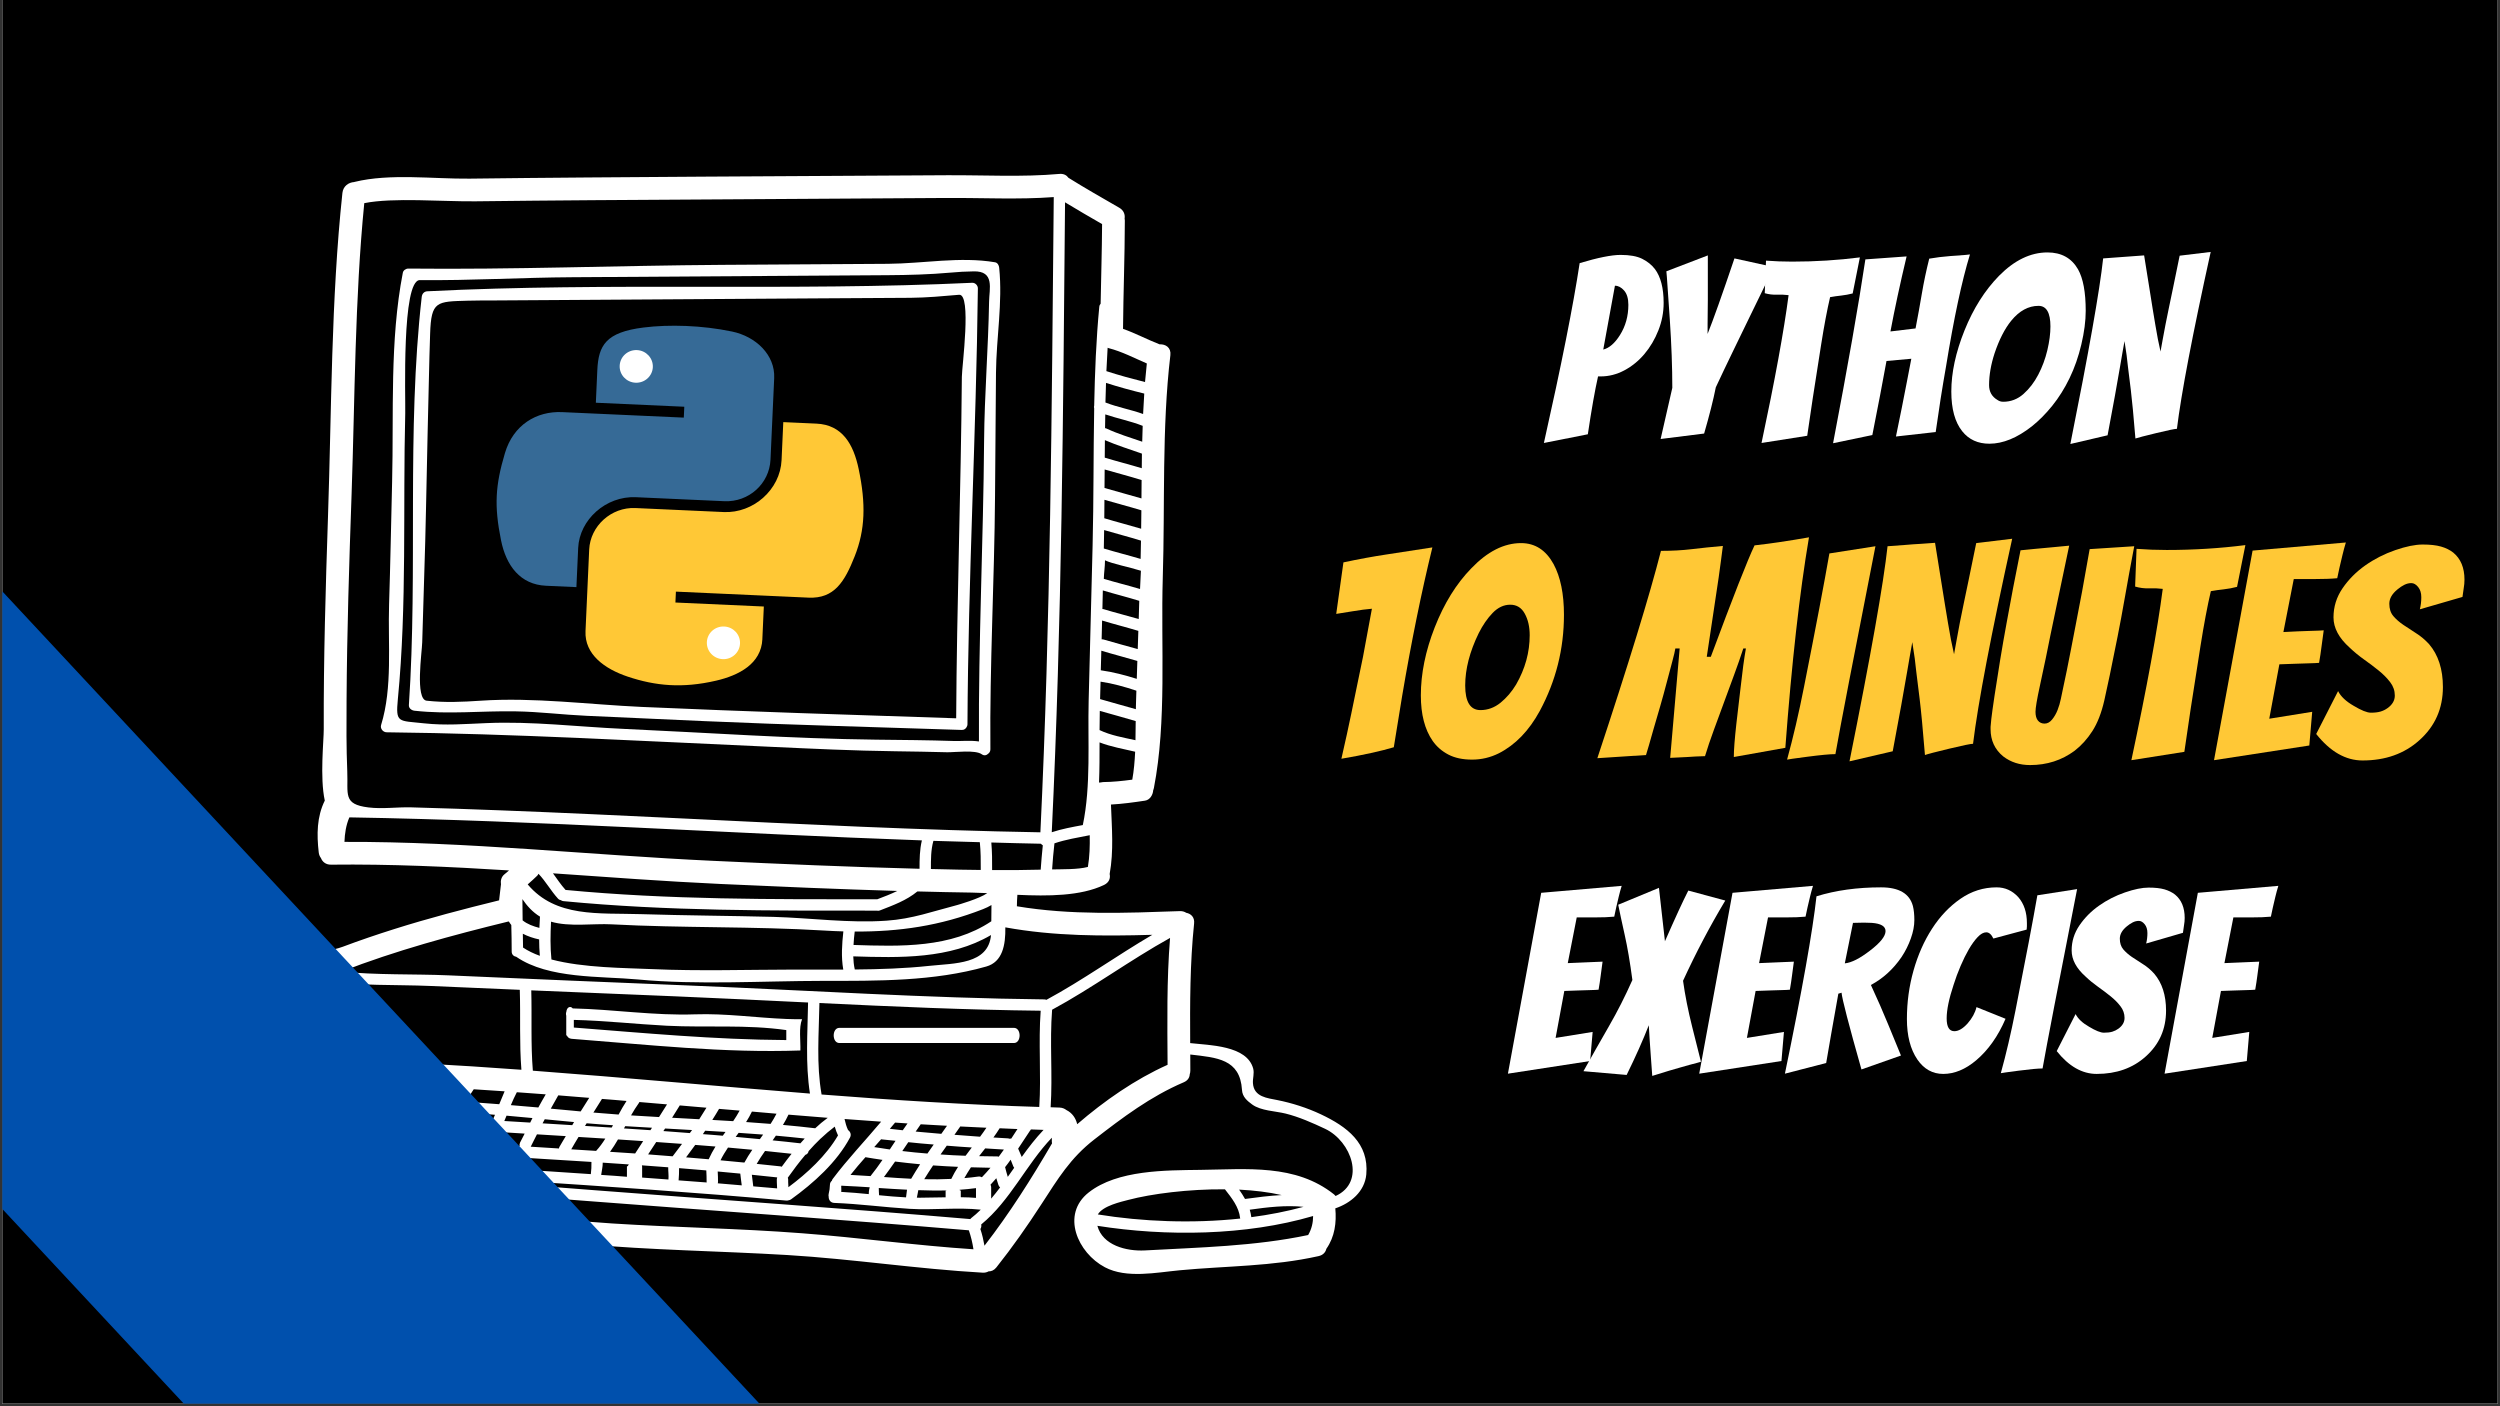 <svg xmlns="http://www.w3.org/2000/svg" xmlns:xlink="http://www.w3.org/1999/xlink" width="1280" zoomAndPan="magnify" viewBox="0 0 960 540" height="720" preserveAspectRatio="xMidYMid meet" version="1.0"><rect x="0" y="0" width="960" height="540" fill="#333333" stroke="none"/><defs><g/><clipPath id="eafc4e8d7b"><path d="M 0.887 0 L 959.113 0 L 959.113 539 L 0.887 539 Z M 0.887 0 " clip-rule="nonzero"/></clipPath><clipPath id="e120f0d36f"><path d="M 71.609 66.504 L 525 66.504 L 525 490 L 71.609 490 Z M 71.609 66.504 " clip-rule="nonzero"/></clipPath><clipPath id="8c3d6c247f"><path d="M 190 125 L 298 125 L 298 226 L 190 226 Z M 190 125 " clip-rule="nonzero"/></clipPath><clipPath id="7a790cbef3"><path d="M 192.922 119.852 L 335.762 126.316 L 329.297 269.156 L 186.457 262.691 Z M 192.922 119.852 " clip-rule="nonzero"/></clipPath><clipPath id="26ff4f9b8b"><path d="M 192.922 119.852 L 335.762 126.316 L 329.297 269.156 L 186.457 262.691 Z M 192.922 119.852 " clip-rule="nonzero"/></clipPath><clipPath id="faf78f6163"><path d="M 229.371 142.117 C 229.801 132.621 232.641 127.574 247.129 125.766 C 256.965 124.535 269.492 124.895 281.082 127.305 C 290.234 129.207 297.691 136.273 297.289 145.191 L 295.871 176.516 C 295.453 185.703 287.578 192.887 278.133 192.461 L 244.18 190.926 C 232.656 190.402 222.512 199.57 222.02 210.426 L 221.34 225.457 L 209.664 224.93 C 199.789 224.48 194.355 217.262 192.383 207.41 C 189.715 194.176 190.207 186.387 193.895 173.996 C 197.094 163.184 205.996 157.805 215.871 158.254 L 262.578 160.367 L 262.77 156.184 L 228.805 154.648 Z M 229.371 142.117 " clip-rule="nonzero"/></clipPath><clipPath id="d4633bbed2"><path d="M 224 162 L 332 162 L 332 264 L 224 264 Z M 224 162 " clip-rule="nonzero"/></clipPath><clipPath id="c84b3609fe"><path d="M 192.922 119.852 L 335.762 126.316 L 329.297 269.156 L 186.457 262.691 Z M 192.922 119.852 " clip-rule="nonzero"/></clipPath><clipPath id="553486ec1f"><path d="M 192.922 119.852 L 335.762 126.316 L 329.297 269.156 L 186.457 262.691 Z M 192.922 119.852 " clip-rule="nonzero"/></clipPath><clipPath id="48c56eb813"><path d="M 292.75 245.434 C 292.32 254.93 283.676 259.355 275.012 261.367 C 261.98 264.402 251.676 263.379 241.059 259.832 C 232.195 256.867 224.43 251.277 224.836 242.359 L 226.25 211.035 C 226.66 202.02 234.695 194.672 243.988 195.09 L 277.941 196.629 C 289.25 197.141 299.609 188.035 300.121 176.707 L 300.781 162.094 L 313.512 162.672 C 323.402 163.117 327.73 170.512 329.738 180.141 C 332.539 193.516 332.242 203.41 328.227 213.559 C 324.34 223.414 320.363 229.938 310.488 229.492 L 259.547 227.184 L 259.359 231.367 L 293.309 232.902 L 292.742 245.434 Z M 292.75 245.434 " clip-rule="nonzero"/></clipPath><clipPath id="29b956423e"><path d="M 237 134 L 285 134 L 285 254 L 237 254 Z M 237 134 " clip-rule="nonzero"/></clipPath><clipPath id="6446232bb2"><path d="M 192.922 119.852 L 335.762 126.316 L 329.297 269.156 L 186.457 262.691 Z M 192.922 119.852 " clip-rule="nonzero"/></clipPath><clipPath id="08852ec61e"><path d="M 192.922 119.852 L 335.762 126.316 L 329.297 269.156 L 186.457 262.691 Z M 192.922 119.852 " clip-rule="nonzero"/></clipPath><clipPath id="faeba4766a"><path d="M 0.887 157 L 375 157 L 375 539 L 0.887 539 Z M 0.887 157 " clip-rule="nonzero"/></clipPath><clipPath id="c88f9b152e"><path d="M -182.41 267.594 L -64.129 157.34 L 375.168 628.625 L 256.887 738.879 Z M -182.41 267.594 " clip-rule="nonzero"/></clipPath><clipPath id="4709785ba1"><path d="M -182.41 267.594 L -64.129 157.34 L 374.629 628.047 L 256.344 738.301 Z M -182.41 267.594 " clip-rule="nonzero"/></clipPath></defs><g clip-path="url(#eafc4e8d7b)"><path fill="#ffffff" d="M 0.887 0 L 959.113 0 L 959.113 546.488 L 0.887 546.488 Z M 0.887 0 " fill-opacity="1" fill-rule="nonzero"/><path fill="#ffffff" d="M 0.887 0 L 959.113 0 L 959.113 539 L 0.887 539 Z M 0.887 0 " fill-opacity="1" fill-rule="nonzero"/><path fill="#000000" d="M 0.887 0 L 959.113 0 L 959.113 539 L 0.887 539 Z M 0.887 0 " fill-opacity="1" fill-rule="nonzero"/></g><g clip-path="url(#e120f0d36f)"><path fill="#ffffff" d="M 106.895 437.312 C 106.895 437.281 106.922 437.254 106.922 437.223 C 104.004 436.914 101.066 436.59 98.148 436.234 C 97.66 436.176 97.277 435.941 96.953 435.676 C 96.719 435.824 96.496 436 96.289 436.176 C 96.348 436.293 96.41 436.414 96.438 436.559 C 96.746 438.211 97.043 439.852 97.367 441.473 C 100.508 441.766 103.664 442.004 106.805 442.297 C 107.012 440.633 106.922 438.98 106.895 437.312 Z M 114.559 428.359 C 112.113 428.078 109.637 427.812 107.188 427.516 C 105.258 429.125 103.34 430.676 101.363 432.207 C 104.207 432.562 107.039 432.887 109.887 433.195 C 111.348 431.484 112.895 429.879 114.559 428.359 Z M 118.984 424.48 C 119.734 423.844 120.504 423.211 121.254 422.59 C 118.836 422.324 116.418 422.105 114 421.809 C 113.277 422.414 112.539 423.062 111.816 423.668 C 114.207 423.934 116.594 424.227 118.984 424.48 Z M 121.961 438.801 C 118.512 438.449 115.078 438.094 111.609 437.754 C 111.523 437.871 111.406 437.977 111.258 438.066 C 111.285 439.613 111.285 441.133 111.141 442.652 C 114.707 442.961 118.293 443.285 121.844 443.551 C 121.844 442.504 121.875 440.41 121.961 438.801 Z M 129.367 415.715 C 126.711 415.629 124.059 415.539 121.434 415.48 C 120.473 416.293 119.516 417.117 118.543 417.93 C 120.988 418.195 123.438 418.488 125.914 418.742 C 127.078 417.75 128.215 416.762 129.367 415.715 Z M 130.664 430.023 C 127.168 429.699 123.672 429.363 120.18 428.977 C 118.426 430.496 116.742 432.062 115.164 433.727 C 118.602 434.082 122.023 434.422 125.457 434.746 C 127.258 433.254 129.012 431.691 130.664 430.023 Z M 134.48 426.043 C 135.102 425.363 135.676 424.699 136.266 424.02 C 133.23 423.785 130.234 423.492 127.227 423.211 C 126.477 423.844 125.68 424.465 124.926 425.098 C 128.098 425.422 131.312 425.746 134.48 426.043 Z M 139.613 420.023 C 140.633 418.742 141.648 417.457 142.664 416.188 C 140.262 416.07 137.844 415.98 135.41 415.895 C 134.277 417.09 133.082 418.223 131.855 419.301 C 134.422 419.566 137.02 419.801 139.613 420.023 Z M 126.211 443.906 C 131.887 444.336 137.578 444.777 143.254 445.176 C 143.195 445.012 143.137 444.836 143.137 444.598 C 143.137 443.672 143.227 442.742 143.344 441.797 C 142.992 441.473 142.785 441.074 142.754 440.602 C 137.43 440.176 132.094 439.73 126.801 439.246 C 126.621 439.348 126.477 439.496 126.297 439.613 C 126.238 441.281 126.211 443.141 126.211 443.906 Z M 145.086 436.414 C 146.191 434.805 147.312 433.195 148.445 431.633 C 144.363 431.277 140.262 430.926 136.18 430.555 C 134.629 432.18 133.051 433.758 131.43 435.277 C 135.973 435.676 140.512 436.059 145.086 436.414 Z M 151.5 427.488 C 152.059 426.793 152.574 426.059 153.137 425.363 C 149.258 425.098 145.41 424.773 141.531 424.48 C 140.957 425.156 140.395 425.82 139.82 426.5 C 143.727 426.84 147.59 427.164 151.5 427.488 Z M 156.336 421.367 C 157.59 419.891 158.844 418.43 160.156 417 C 156.098 416.762 152.031 416.586 147.973 416.41 C 146.926 417.75 145.879 419.125 144.805 420.465 C 148.637 420.789 152.488 421.086 156.336 421.367 Z M 168.086 433.121 C 163.238 432.77 158.414 432.414 153.562 432.031 C 152.398 433.609 151.234 435.219 150.098 436.812 C 154.727 437.164 159.344 437.488 163.973 437.812 C 163.973 437.812 163.973 437.812 164.004 437.785 C 165.535 436.383 166.879 434.773 168.086 433.121 Z M 170.758 428.949 C 171.168 428.195 171.613 427.457 172.012 426.707 C 167.469 426.41 162.957 426.059 158.43 425.746 C 157.855 426.469 157.266 427.164 156.688 427.902 C 161.379 428.27 166.066 428.594 170.758 428.949 Z M 176.875 417.957 C 173.145 417.723 169.414 417.488 165.668 417.293 C 165.668 417.309 165.668 417.34 165.625 417.367 C 164.297 418.801 163.016 420.289 161.73 421.777 C 165.859 422.105 170.004 422.414 174.133 422.707 C 175.02 421.102 175.918 419.508 176.875 417.957 Z M 186.875 434.391 C 182.273 434.082 177.656 433.785 173.059 433.461 C 172.039 435.129 170.934 436.691 169.652 438.184 C 174.281 438.508 178.895 438.801 183.496 439.082 C 183.586 438.773 183.719 438.449 184.012 438.152 C 185.121 436.988 186.035 435.703 186.875 434.391 Z M 189.176 430.172 C 189.5 429.465 189.793 428.77 190.074 428.078 C 185.621 427.695 181.168 427.371 176.699 427.059 C 176.332 427.781 175.918 428.535 175.535 429.273 C 180.09 429.555 184.633 429.879 189.176 430.172 Z M 193.773 419.066 C 189.836 418.801 185.887 418.547 181.918 418.281 C 180.844 419.832 179.824 421.426 178.895 423.062 C 183.172 423.387 187.449 423.695 191.711 424.02 C 192.375 422.355 193.051 420.703 193.773 419.066 Z M 200.219 410.789 C 199.406 400.582 199.926 390.328 199.598 380.09 C 188.215 379.605 176.816 379.133 165.434 378.617 C 151.969 378.027 137.551 378.719 124.203 376.477 C 124.203 387.762 124.203 397.352 124.203 406.82 C 149.551 407.469 174.898 408.945 200.219 410.789 Z M 199.688 438.773 C 200.277 437.605 200.883 436.473 201.473 435.305 C 198.184 435.102 194.91 434.895 191.652 434.688 C 190.781 436.355 189.793 437.934 188.629 439.406 C 192.258 439.645 195.914 439.879 199.539 440.113 C 199.469 439.672 199.496 439.246 199.688 438.773 Z M 204.465 429.332 C 201.148 429.008 197.828 428.711 194.512 428.418 C 194.246 429.098 193.953 429.789 193.656 430.469 C 196.977 430.676 200.277 430.867 203.594 431.074 C 203.891 430.496 204.184 429.879 204.465 429.332 Z M 207.297 367.035 C 207.121 364.941 207.031 362.832 207.031 360.738 C 204.879 360.281 202.727 359.57 200.766 358.555 C 200.793 360.34 200.824 362.109 200.852 363.863 C 202.727 365.117 204.906 366.168 207.297 367.035 Z M 207.121 356.312 C 207.18 354.852 207.266 353.422 207.355 351.988 C 204.465 350.219 202.402 347.891 200.602 345.262 C 200.633 347.977 200.66 350.691 200.691 353.422 C 202.461 354.883 204.848 355.723 207.121 356.312 Z M 209.566 420.23 C 205.867 419.934 202.164 419.684 198.465 419.418 C 197.625 421.027 196.871 422.68 196.164 424.375 C 199.688 424.672 203.211 424.949 206.723 425.273 C 207.652 423.578 208.578 421.898 209.566 420.23 Z M 217.266 436.266 C 213.562 436.059 209.891 435.824 206.191 435.586 C 205.41 437.195 204.555 438.742 203.801 440.336 C 207.414 440.574 211.027 440.809 214.641 441.016 C 214.668 440.809 214.699 440.633 214.816 440.41 C 215.598 439.008 216.453 437.668 217.266 436.266 Z M 219.742 432.062 C 219.977 431.664 220.199 431.25 220.434 430.867 C 218.281 430.676 216.129 430.496 213.961 430.262 C 212.371 430.086 210.762 429.938 209.184 429.789 C 208.902 430.32 208.609 430.836 208.344 431.367 C 212.133 431.605 215.953 431.824 219.742 432.062 Z M 222.973 426.793 C 224.047 425.039 225.152 423.297 226.262 421.574 C 222.309 421.246 218.34 420.938 214.375 420.613 C 213.387 422.297 212.457 424.02 211.5 425.719 C 214.199 425.969 216.91 426.203 219.594 426.469 C 220.73 426.59 221.836 426.676 222.973 426.793 Z M 226.879 450.867 C 227.086 449.32 227.145 447.758 227.113 446.18 C 200.602 444.48 174.031 443.02 147.531 440.984 C 147.621 441.34 147.648 441.707 147.621 442.094 C 147.473 442.934 147.516 443.789 147.516 444.598 C 147.516 444.953 147.445 445.234 147.34 445.5 C 173.852 447.402 200.367 449.055 226.879 450.867 Z M 232.438 437.223 C 229.031 436.988 225.598 436.797 222.16 436.59 C 221.219 438.152 220.258 439.73 219.359 441.34 C 222.543 441.516 225.742 441.707 228.914 441.945 C 230.258 440.453 231.422 438.891 232.438 437.223 Z M 234.887 432.988 C 235.062 432.711 235.211 432.414 235.387 432.09 C 232.012 431.855 228.621 431.633 225.273 431.34 C 225.035 431.664 224.828 432 224.637 432.355 C 228.043 432.562 231.48 432.797 234.887 432.988 Z M 237.539 427.988 C 238.5 426.176 239.516 424.434 240.594 422.766 C 237.453 422.5 234.312 422.207 231.156 421.984 C 230.051 423.695 228.973 425.48 227.867 427.223 C 231.066 427.488 234.312 427.754 237.539 427.988 Z M 241.449 447.137 C 238.129 446.902 234.77 446.695 231.449 446.457 C 231.48 448.035 231.039 449.613 230.848 451.164 C 234.281 451.387 237.836 451.621 240.742 451.887 C 240.742 450.543 240.742 449.23 240.742 447.891 C 240.742 447.832 241.125 447.801 241.125 447.758 C 241.094 447.566 241.418 447.371 241.449 447.137 Z M 243.895 442.934 C 244.914 441.367 245.961 439.762 246.977 438.184 C 243.777 437.945 240.547 437.754 237.305 437.547 C 236.375 439.188 235.359 440.75 234.254 442.297 C 237.48 442.504 240.68 442.742 243.895 442.934 Z M 249.75 433.992 C 249.957 433.699 250.164 433.375 250.371 433.051 C 246.918 432.859 243.512 432.652 240.078 432.445 C 239.93 432.738 239.754 433.035 239.605 433.316 C 242.98 433.52 246.375 433.758 249.75 433.992 Z M 253.066 428.949 C 254.113 427.34 255.148 425.719 256.137 424.082 C 252.609 423.785 249.059 423.461 245.52 423.18 C 245.473 423.27 245.445 423.387 245.371 423.492 C 244.25 425.039 243.277 426.648 242.316 428.312 C 245.902 428.535 249.484 428.742 253.066 428.949 Z M 256.68 452.934 C 256.828 451.355 256.562 449.82 256.594 448.242 C 253.188 447.977 249.957 447.711 246.551 447.492 C 246.434 447.668 246.578 447.801 246.578 447.977 C 246.578 449.379 246.578 450.781 246.578 452.184 C 249.484 452.402 253.215 452.668 256.68 452.934 Z M 258.289 444.023 C 259.512 442.445 260.707 440.84 261.902 439.246 C 258.613 439.008 255.281 438.773 251.992 438.535 C 250.945 440.113 249.898 441.707 248.879 443.285 C 251.992 443.523 255.148 443.758 258.289 444.023 Z M 264.895 435.102 C 265.16 434.715 265.453 434.305 265.75 433.934 C 262.285 433.727 258.832 433.52 255.398 433.344 C 255.176 433.668 254.969 434.023 254.734 434.332 C 258.141 434.598 261.516 434.836 264.895 435.102 Z M 268.508 429.789 C 269.449 428.328 270.379 426.84 271.277 425.363 C 267.871 425.07 264.438 424.773 261.031 424.48 C 260.059 426.086 259.07 427.664 258.082 429.215 C 261.547 429.422 265.012 429.582 268.508 429.789 Z M 271.367 454.07 C 271.367 454.012 271.34 453.98 271.34 453.906 C 271.34 452.402 271.309 450.93 271.219 449.438 C 267.727 449.145 264.262 448.848 260.766 448.566 C 260.766 450.117 260.734 451.652 260.59 453.172 C 260.59 453.199 260.559 453.23 260.559 453.258 C 264.172 453.555 267.785 453.805 271.367 454.07 Z M 274.746 440.262 C 272.148 440.055 269.57 439.852 266.973 439.645 C 265.809 441.25 264.645 442.844 263.449 444.422 C 266.324 444.66 269.242 444.895 272.133 445.16 C 272.887 443.465 273.785 441.828 274.746 440.262 Z M 277.547 436.117 C 277.898 435.645 278.238 435.16 278.594 434.656 C 275.996 434.523 273.402 434.332 270.777 434.199 C 270.496 434.629 270.203 435.07 269.906 435.512 C 272.473 435.676 275.008 435.91 277.547 436.117 Z M 284.02 426.469 C 281.395 426.234 278.77 425.996 276.117 425.805 C 275.273 427.223 274.434 428.652 273.52 430.055 C 276.203 430.203 278.859 430.379 281.543 430.527 C 282.441 429.215 283.254 427.871 284.02 426.469 Z M 275.629 454.395 C 278.68 454.66 281.777 454.926 284.832 455.176 C 284.652 453.656 284.418 452.184 284.27 450.664 C 281.395 450.367 278.504 450.117 275.598 449.852 C 275.688 451.195 275.719 452.551 275.719 453.906 C 275.719 454.098 275.66 454.246 275.629 454.395 Z M 288.887 441.516 C 285.789 441.223 282.676 440.957 279.551 440.66 C 278.504 442.238 277.488 443.875 276.676 445.559 C 279.727 445.852 282.797 446.117 285.848 446.43 C 286.746 444.746 287.793 443.109 288.887 441.516 Z M 291.789 437.43 C 292.234 436.84 292.645 436.266 293.043 435.676 C 289.934 435.453 286.777 435.219 283.637 435.012 C 283.254 435.512 282.883 436.027 282.5 436.559 C 285.582 436.812 288.707 437.137 291.789 437.43 Z M 298.176 427.664 C 295.035 427.398 291.879 427.105 288.738 426.84 C 288.09 428.238 287.309 429.555 286.496 430.867 C 289.637 431.074 292.75 431.309 295.906 431.574 C 296.715 430.32 297.496 429.008 298.176 427.664 Z M 298.441 452.211 C 298.441 452.184 298.41 452.152 298.41 452.121 C 295.168 451.77 291.938 451.414 288.707 451.105 C 288.887 452.582 289.078 454.07 289.254 455.559 C 292.32 455.824 295.375 456.047 298.41 456.34 C 298.293 454.629 298.293 452.992 298.293 452.992 C 298.293 452.699 298.352 452.434 298.441 452.211 Z M 303.969 443.051 C 300.562 442.684 297.188 442.328 293.781 441.973 C 292.645 443.582 291.555 445.234 290.566 446.93 C 293.633 447.227 296.688 447.551 299.754 447.891 C 299.93 447.918 300.035 447.977 300.18 448.035 C 301.406 446.355 302.656 444.688 303.969 443.051 Z M 307.348 439.039 C 307.906 438.418 308.453 437.812 309.012 437.195 C 305.34 436.797 301.641 436.414 297.938 436.09 C 297.527 436.691 297.098 437.281 296.688 437.902 C 300.238 438.242 303.793 438.625 307.348 439.039 Z M 311.02 419.934 C 309.219 408.34 310.121 396.656 310.297 384.961 C 293.34 384.148 276.41 383.309 259.512 382.598 C 241.004 381.848 222.5 381.051 204.008 380.297 C 204.289 390.566 203.773 400.875 204.613 411.145 C 240.078 413.797 275.539 417.117 311.02 419.934 Z M 317.848 429.242 C 312.832 428.832 307.789 428.418 302.777 428.02 C 302.141 429.391 301.434 430.688 300.652 431.973 C 304.781 432.328 308.895 432.77 313.039 433.254 C 314.543 431.824 316.152 430.496 317.848 429.242 Z M 321.797 436 C 321.281 434.895 320.867 433.785 320.543 432.621 C 318.656 434.051 316.871 435.57 315.164 437.195 C 315.164 437.195 315.164 437.195 315.133 437.195 C 313.527 438.742 311.992 440.336 310.504 442.031 C 310.387 442.711 309.973 443.258 309.25 443.465 C 306.859 446.297 304.621 449.262 302.512 452.242 C 302.598 452.477 302.656 452.699 302.656 452.992 C 302.656 452.992 302.629 454.426 302.746 455.883 C 309.941 450.543 317.258 443.789 321.797 436 Z M 305.047 372.316 C 311.254 372.289 317.523 372.348 323.816 372.316 C 322.965 367.449 323.316 362.551 323.848 357.656 C 321.43 357.594 319.012 357.477 316.535 357.328 C 289.312 355.68 261.988 356.402 234.77 354.941 C 227.926 354.559 218.637 356.016 211.602 353.922 C 211.352 358.789 211.262 363.629 211.75 368.438 C 224.078 371.699 239.93 371.668 250.383 372.141 C 268.566 372.953 286.836 372.348 305.047 372.316 Z M 333.609 458.305 C 333.609 457.078 333.977 455.914 333.977 455.914 C 331.074 455.707 327.105 455.5 323.879 455.352 C 323.789 455.352 323.258 455.324 323.168 455.293 C 323.109 455.352 323.082 455.383 323.023 455.414 C 322.992 456.18 323.141 456.934 323.023 457.684 C 326.488 457.891 330.172 458.188 333.609 458.539 C 333.609 458.453 333.609 458.363 333.609 458.305 Z M 334.273 451.621 C 335.879 449.613 337.43 447.52 338.875 445.395 C 336.691 445.07 334.508 444.746 332.328 444.363 C 330.336 446.578 328.449 448.848 326.59 451.164 C 329.141 451.297 331.707 451.445 334.273 451.621 Z M 336.867 345.324 C 339.465 344.336 342.09 343.344 344.566 342.121 C 321.855 341.441 299.191 340.484 276.527 339.438 C 255.223 338.449 233.781 336.84 212.34 335.352 C 213.918 337.52 215.391 339.762 217.176 341.738 C 256.945 345.527 296.332 345.324 336.867 345.324 Z M 341.676 441.398 C 342.398 440.293 343.164 439.188 343.887 438.066 C 342.117 437.902 340.305 437.727 338.535 437.52 C 338.477 437.488 338.418 437.461 338.359 437.461 C 337.473 438.477 336.574 439.465 335.703 440.484 C 337.68 440.809 339.672 441.102 341.676 441.398 Z M 347.914 459.793 C 348.031 458.789 348.18 457.832 348.297 456.844 C 344.668 456.668 341.07 456.43 337.457 456.195 C 337.457 456.695 337.473 457.891 337.562 458.969 C 341.012 459.32 344.449 459.617 347.914 459.793 Z M 348.488 431.398 C 346.895 431.277 345.289 431.16 343.711 431.074 C 343.047 431.898 342.367 432.68 341.703 433.461 C 343.371 433.668 344.992 433.848 346.66 434.023 C 347.266 433.121 347.883 432.266 348.488 431.398 Z M 349.891 452.641 C 350.996 450.75 352.129 448.922 353.324 447.078 C 350.125 446.781 346.926 446.43 343.711 446.031 C 342.309 448.035 340.895 450.027 339.434 451.977 C 342.93 452.242 346.395 452.477 349.891 452.641 Z M 353.102 333.609 C 353.102 329.938 353.148 326.293 354.004 322.707 C 280.715 320.113 207.473 315.098 134.156 313.871 C 132.859 316.867 132.387 320.082 132.27 323.285 C 179.176 323.137 226.613 328.359 273.434 330.543 C 299.973 331.766 326.516 332.93 353.102 333.609 Z M 356.125 442.961 C 356.906 441.797 357.734 440.66 358.543 439.496 C 355.285 439.246 352.012 438.949 348.781 438.598 C 348 439.73 347.234 440.867 346.484 442.004 C 349.684 442.387 352.898 442.711 356.125 442.961 Z M 361.465 435.395 C 362.188 434.363 362.91 433.316 363.648 432.297 C 360.27 432.09 356.906 431.93 353.559 431.723 C 352.898 432.652 352.25 433.582 351.613 434.523 C 354.871 434.836 358.16 435.129 361.465 435.395 Z M 363.5 457.137 L 363.852 457.109 C 360.121 457.227 356.391 457.168 352.633 457.02 C 352.512 457.98 352.219 458.938 352.07 459.898 C 352.484 459.898 352.691 459.926 353.102 459.926 C 356.539 459.898 360.211 459.793 363.117 459.766 C 363.117 458.879 363.117 458.039 363.117 457.199 C 363.117 457.168 363.5 457.168 363.5 457.137 Z M 365.297 452.699 C 366.066 451.105 366.934 449.555 367.895 448.066 C 364.695 447.918 361.523 447.758 358.309 447.52 C 357.145 449.23 356.008 451.016 354.902 452.816 C 358.367 452.906 361.832 452.875 365.297 452.699 Z M 373.805 479.723 C 373.438 477.246 372.848 474.797 372.035 472.438 C 323.082 468.277 274.051 464.941 225.066 461.152 C 191.031 458.539 157.012 455.914 123.012 453.199 C 109.312 452.094 94.625 452.242 80.953 449.852 C 80.762 451.164 80.645 452.477 80.559 453.773 C 107.555 457.859 134.777 459.984 161.969 462.434 C 186.344 464.617 210.613 468.246 235.062 469.809 C 259.336 471.359 283.695 471.699 307.938 473.57 C 329.969 475.238 351.793 478.293 373.805 479.723 Z M 356.879 370.887 C 366.449 369.867 379.559 370.387 380.547 359.055 C 364.812 368.32 345.496 367.816 327.652 367.242 C 327.711 368.938 327.859 370.621 328.242 372.289 C 337.828 372.199 347.441 371.906 356.879 370.887 Z M 370.785 443.816 C 371.566 442.77 372.363 441.68 373.172 440.633 C 369.973 440.441 366.758 440.203 363.559 439.938 C 362.777 441.074 361.949 442.211 361.168 443.316 C 364.371 443.551 367.57 443.699 370.785 443.816 Z M 372.848 467.832 C 374.191 466.816 375.414 465.68 376.609 464.516 C 367.57 463.539 358.367 464.75 349.312 464.191 C 339.641 463.598 330.027 462.285 320.324 461.918 C 318.863 461.859 318.184 460.664 318.215 459.559 C 318.125 459.203 318.113 458.848 318.215 458.422 C 318.508 457.285 318.656 456.18 318.688 455 C 318.688 454.277 319.012 453.746 319.438 453.406 C 319.496 453.199 319.559 452.992 319.703 452.785 C 325.5 445.07 332.18 438.094 338.359 430.719 C 333.668 430.41 329.008 430.055 324.305 429.699 C 324.629 431.16 325.012 432.594 325.648 433.934 C 326.488 434.523 327.02 435.617 326.414 436.797 C 321.371 446.297 312.391 454.336 303.766 460.547 C 303.453 460.754 303.16 460.871 302.863 460.898 C 302.598 461.02 302.289 461.031 301.934 461.02 C 233.266 454.777 164.297 451.945 95.613 445.707 C 94.773 445.617 94.211 445.16 93.871 444.57 C 93.637 444.336 93.398 444.023 93.312 443.551 C 93.031 442.031 92.738 440.512 92.473 439.008 C 89.242 441.34 85.969 443.582 82.59 445.707 C 96.805 448.125 113.043 448.008 127.434 449.172 C 160.965 451.828 194.484 454.426 228.016 457.02 C 276.203 460.754 324.453 464.012 372.613 468.129 C 372.699 468.039 372.758 467.922 372.848 467.832 Z M 374.781 459.984 C 374.781 458.703 374.781 458.125 374.781 456.238 C 372.613 456.52 370.637 456.727 368.484 456.871 C 368.453 456.934 368.602 457.02 368.57 457.078 C 368.57 457.137 368.941 457.137 368.941 457.199 C 368.941 458.039 368.941 458.879 368.941 459.734 C 371.859 459.766 372.582 459.836 374.781 459.984 Z M 379.113 342.961 C 377.051 342.875 375.059 342.785 373.203 342.754 C 366.242 342.668 359.238 342.488 352.277 342.312 C 348.059 345.793 342.898 347.652 337.828 349.629 C 337.43 349.777 337.047 349.777 336.691 349.688 C 295.965 349.688 256.387 349.895 216.453 346.047 C 216.012 346.031 215.688 345.883 215.391 345.676 C 214.996 345.617 214.609 345.441 214.258 345.059 C 211.527 342.062 209.566 338.449 206.781 335.527 C 206.633 335.762 206.516 336.027 206.34 336.223 C 205.145 337.402 203.891 338.508 202.637 339.613 C 213.445 352.434 229.844 350.516 246.078 351.031 C 263.066 351.562 280.023 351.652 296.98 352.078 C 311.371 352.492 326.059 354.559 340.453 353.539 C 350.301 352.875 358.309 349.926 367.672 347.504 C 367.672 347.504 376.195 345.086 379.113 342.961 Z M 376.609 334.066 C 376.637 330.512 376.609 326.957 376.254 323.402 C 370.312 323.254 364.371 323.078 358.426 322.887 C 357.438 326.41 357.469 330.055 357.469 333.699 C 361.109 333.785 364.754 333.891 368.395 333.949 C 371.137 333.977 373.867 334.039 376.609 334.066 Z M 376.344 436.5 C 377.199 435.352 378.008 434.23 378.789 433.051 C 375.441 432.887 372.098 432.738 368.75 432.562 C 368.012 433.641 367.258 434.715 366.508 435.762 C 369.797 436.027 373.055 436.266 376.344 436.5 Z M 380.34 448.422 C 377.832 448.391 375.324 448.332 372.848 448.242 C 371.949 449.586 371.109 450.988 370.312 452.387 C 372.098 452.242 373.867 452.062 375.648 451.797 C 376.195 451.711 376.637 451.855 377.051 452.062 C 378.188 450.867 379.293 449.676 380.34 448.422 Z M 380.664 353.773 C 380.691 351.68 380.691 349.613 380.723 347.535 C 379.703 348.156 378.586 348.672 377.477 349.113 C 360.934 355.574 345.172 357.801 328.211 357.715 C 328.008 359.395 327.828 361.152 327.754 362.863 C 345.699 363.453 365.211 364.117 380.664 353.773 Z M 384.039 455.973 C 383.773 455.738 383.539 455.441 383.391 455.027 C 383.141 454.16 382.848 453.316 382.582 452.434 C 381.859 453.289 381.09 454.129 380.34 454.941 C 380.516 455.207 380.605 455.531 380.605 455.914 C 380.605 457.535 380.605 459.145 380.605 460.281 C 381.797 458.879 382.934 457.449 384.039 455.973 Z M 383.508 444.188 C 384.188 443.258 384.852 442.355 385.5 441.43 C 383.109 441.281 380.691 441.133 378.305 440.984 C 377.508 441.973 376.754 442.961 375.973 443.965 C 378.305 444.023 380.633 444.055 382.965 444.07 C 383.199 444.07 383.332 444.129 383.508 444.188 Z M 386.988 451.918 C 387.801 450.75 388.641 449.586 389.453 448.422 C 389.289 448.215 389.141 448.008 389.055 447.758 C 388.758 446.93 388.434 446.148 388.094 445.324 C 387.418 446.324 386.695 447.227 385.957 448.184 C 386.254 449.438 386.605 450.691 386.988 451.918 Z M 388.316 437.223 C 389.113 436 389.922 434.773 390.707 433.551 C 388.434 433.461 386.133 433.375 383.863 433.254 C 383.109 434.48 382.316 435.645 381.473 436.797 C 383.363 436.914 385.266 437.047 387.152 437.137 C 387.359 437.164 387.504 437.223 387.684 437.281 C 387.891 437.223 388.094 437.195 388.316 437.223 Z M 399.082 425.07 C 399.863 412.738 398.699 400.402 399.625 388.117 C 371.301 387.793 342.988 386.539 314.66 385.164 C 314.453 396.906 313.438 408.664 315.488 420.289 C 343.34 422.473 371.195 424.227 399.082 425.07 Z M 400.438 324.598 C 400.156 324.449 399.922 324.258 399.715 323.992 C 393.359 323.875 387.02 323.695 380.664 323.52 C 380.973 327.047 381.004 330.57 380.973 334.098 C 387.18 334.156 393.418 334.125 399.625 333.949 C 399.863 330.836 400.098 327.723 400.438 324.598 Z M 400.73 433.875 C 399.125 433.816 397.504 433.758 395.867 433.699 C 395.777 433.906 395.66 434.082 395.496 434.23 C 393.98 436.5 392.488 438.773 390.969 441.074 C 391.414 442.152 391.898 443.199 392.344 444.273 C 394.938 440.633 397.68 437.105 400.73 433.875 Z M 399.508 319.609 C 403.418 238.551 403.875 156.859 404.641 75.68 C 391.031 76.699 377.02 75.93 363.441 76.02 C 333.375 76.227 303.336 76.375 273.301 76.582 C 243.055 76.758 212.797 76.934 182.555 77.305 C 170.004 77.449 150.996 75.77 139.879 78.012 C 136.238 114.934 136.297 152.684 135.012 189.711 C 134.082 216.145 133.23 242.578 133.082 269.043 C 133.023 278.086 132.977 287.113 133.348 296.156 C 133.73 305.035 131.578 308.828 141.457 310.051 C 146.926 310.73 152.426 309.875 157.914 310.023 C 169.504 310.348 181.078 310.73 192.641 311.188 C 215.805 312.074 238.941 313.18 262.078 314.285 C 307.848 316.496 353.648 318.801 399.508 319.609 Z M 403.977 439.066 C 403.934 438.859 403.902 438.656 403.902 438.418 C 403.902 437.945 403.902 437.43 403.902 436.883 C 393.98 447.285 388.035 460.957 376.785 470.191 C 376.902 470.828 376.816 471.445 376.461 471.934 C 377.168 474.043 377.656 476.195 378.039 478.352 C 387.684 465.902 396.043 452.668 403.977 439.066 Z M 417.75 332.902 C 418.426 328.891 418.531 324.805 418.457 320.719 C 413.871 321.633 409.301 322.355 404.906 323.844 C 404.492 327.164 404.258 330.512 404.008 333.859 C 408.016 333.758 413.84 333.934 417.75 332.902 Z M 422.645 116.602 C 422.82 106.422 423.145 96.258 423.203 86.051 C 418.426 83.309 413.68 80.547 408.977 77.688 C 408.254 158.172 407.75 239.199 403.875 319.582 C 407.75 318.297 411.777 317.574 415.801 316.824 C 418.973 301.746 417.66 284.664 418.043 269.16 C 418.531 249.215 419.031 229.316 419.562 209.402 C 419.992 192.039 419.844 174.398 420.168 156.859 C 420.051 156.473 420.051 156.09 420.168 155.723 C 420.434 143.008 420.918 130.336 422.129 117.797 C 422.172 117.293 422.379 116.926 422.645 116.602 Z M 442.492 358.969 C 423.602 359.512 404.727 359.512 386.047 356.105 C 386.164 362.922 384.969 369.398 378.703 371.152 C 358.543 376.891 336.809 376.656 315.945 376.656 C 292.41 376.684 268.344 378.293 244.855 376.109 C 230.582 374.797 210.645 375.93 198.301 367.449 L 198.301 367.422 C 197.328 367.273 196.488 366.609 196.488 365.383 C 196.488 361.992 196.43 358.582 196.34 355.207 C 195.988 354.793 195.707 354.336 195.41 353.863 C 195.352 353.863 195.266 353.863 195.207 353.863 C 173.5 359.176 152 365 131.195 373.07 C 144.184 374.473 159.195 373.969 172.129 374.531 C 203.211 375.902 234.34 377.215 265.426 378.469 C 310.562 380.297 355.832 383.277 400.996 383.766 C 401.32 383.766 401.574 383.852 401.809 383.941 C 415.832 376.359 428.766 367.008 442.492 358.969 Z M 434.797 299.387 C 435.414 295.949 435.723 292.336 435.902 288.66 C 431.301 287.555 426.641 286.789 422.23 285.078 C 422.23 290.211 422.23 295.359 422.023 300.492 C 422.156 300.492 422.262 300.492 422.41 300.492 C 422.762 300.402 423.145 300.344 423.574 300.316 C 427.363 300.285 431.066 299.887 434.797 299.387 Z M 436.02 284.238 C 436.047 281.789 436.078 279.324 436.109 276.891 C 431.535 275.52 426.906 274.293 422.32 272.98 C 422.262 275.43 422.23 277.879 422.23 280.355 C 426.582 282.422 431.328 283.203 436.02 284.238 Z M 436.227 269.883 C 436.285 268.348 436.312 266.77 436.371 265.223 C 431.875 263.73 427.305 262.434 422.613 261.754 C 422.555 263.996 422.496 266.211 422.438 268.453 C 426.98 269.797 431.594 271.004 436.168 272.332 C 436.168 271.52 436.195 270.711 436.227 269.883 Z M 436.52 260.68 C 436.594 258.406 436.652 256.105 436.742 253.805 C 432.141 252.434 427.48 251.266 422.91 249.867 C 422.852 252.375 422.793 254.883 422.703 257.391 C 427.422 258.055 431.992 259.246 436.52 260.68 Z M 436.891 249.246 C 436.949 246.914 437.035 244.586 437.125 242.254 C 432.496 240.852 427.805 239.688 423.203 238.285 C 423.145 240.719 423.086 243.109 423.027 245.5 C 423.25 245.5 423.516 245.5 423.781 245.574 C 428.129 246.887 432.523 247.992 436.891 249.246 Z M 437.273 237.711 C 437.332 235.379 437.422 233.051 437.48 230.719 C 432.848 229.289 428.129 228.121 423.484 226.723 C 423.426 229.109 423.383 231.5 423.324 233.859 C 423.457 233.891 423.602 233.859 423.781 233.918 C 428.262 235.293 432.789 236.398 437.273 237.711 Z M 437.996 214.625 C 438.055 212.293 438.113 209.934 438.141 207.602 C 433.453 206.141 428.707 204.949 423.988 203.547 C 423.957 205.906 423.898 208.266 423.867 210.625 C 428.559 212.059 433.305 213.223 437.996 214.625 Z M 438.203 203.031 C 438.23 200.684 438.262 198.324 438.289 195.965 C 433.602 194.52 428.824 193.324 424.105 191.922 C 424.105 194.281 424.074 196.641 424.047 199.004 C 428.734 200.434 433.512 201.629 438.203 203.031 Z M 438.32 191.391 C 438.348 189.059 438.348 186.699 438.379 184.34 C 433.688 182.879 428.91 181.656 424.191 180.281 C 424.164 182.645 424.164 185.02 424.133 187.379 C 428.852 188.793 433.629 189.988 438.32 191.391 Z M 438.438 179.797 C 438.438 177.922 438.469 176.062 438.496 174.191 C 433.75 172.508 428.91 171.02 424.281 169.012 C 424.25 171.254 424.223 173.496 424.223 175.738 C 428.941 177.172 433.719 178.367 438.438 179.797 Z M 438.613 169.617 C 438.645 167.582 438.703 165.562 438.793 163.527 C 434.102 161.668 429.176 160.738 424.43 159.129 C 424.398 160.871 424.34 162.656 424.34 164.395 C 424.516 164.469 424.68 164.469 424.855 164.543 C 429.297 166.625 433.984 168.023 438.613 169.617 Z M 438.953 158.98 C 439.086 156.355 439.219 153.762 439.395 151.133 C 434.473 149.926 429.574 148.598 424.711 147.035 C 424.648 149.543 424.547 152.051 424.488 154.559 C 429.207 156.414 434.219 157.258 438.953 158.98 Z M 439.691 146.707 C 439.898 144.32 440.133 141.93 440.383 139.57 C 435.52 137.473 430.828 134.996 425.711 133.684 C 425.562 133.625 425.445 133.594 425.328 133.535 C 425.152 136.547 425.004 139.512 424.855 142.52 C 429.754 144.113 434.707 145.453 439.691 146.707 Z M 448.348 408.887 C 448.258 392.602 447.992 376.359 449.305 360.164 C 433.836 368.734 419.594 379.309 404.008 387.734 C 403.031 400.211 404.258 412.707 403.445 425.188 C 404.582 425.215 405.688 425.273 406.824 425.305 C 407.93 425.336 408.797 425.719 409.508 426.262 C 411.777 427.398 413.09 429.391 413.648 431.691 C 424.074 422.707 435.844 414.492 448.348 408.887 Z M 476.262 467.922 C 476.262 467.863 476.203 467.805 476.203 467.746 C 475.758 463.48 472.957 460.016 470.375 456.695 C 456.414 456.578 442.109 458.422 433.305 460.754 C 430.594 461.477 423.543 462.996 421.566 466.344 C 438.645 469.117 457.844 469.898 476.262 467.922 Z M 478.09 460.398 C 482.719 459.766 487.438 459.145 492.172 458.91 C 487.188 457.773 481.613 457.109 475.816 456.812 C 476.629 457.98 477.426 459.176 478.09 460.398 Z M 500.562 463.422 C 493.703 462.73 486.656 463.57 479.902 464.527 C 480.152 465.445 480.391 466.402 480.508 467.391 C 487.395 466.492 494.117 465.18 500.562 463.422 Z M 502.332 474.25 C 503.672 471.965 504.234 469.5 504.234 466.949 C 478.383 474.559 447.641 474.855 421.391 470.711 C 423.398 478.203 432.465 480.535 439.633 480.164 C 460.555 479 481.789 478.586 502.332 474.25 Z M 507.227 427.902 C 517.223 432.621 525.734 438.98 524.656 450.988 C 524.035 457.594 518.625 462.035 512.758 464.012 C 513.258 469.469 512.566 474.914 509.32 479.547 C 509.012 480.859 508.066 481.965 506.328 482.348 C 488.5 486.348 470.98 486.082 452.949 487.793 C 444.145 488.617 432.582 491.039 424.281 486.625 C 413.84 481.125 407.293 466.371 418.074 457.891 C 429.09 449.23 447.609 449.41 460.867 449.23 C 478.797 449.023 497.465 446.871 512.27 458.645 C 512.504 458.848 512.711 459.055 512.875 459.262 C 524.598 453.906 518.965 438.242 508.832 433.461 C 504.145 431.25 498.746 428.859 493.645 427.605 C 489.766 426.648 484.18 426.559 480.859 424.141 C 478.93 422.738 477.07 421.188 476.926 418.547 C 476.203 406.613 467.25 406.129 457.062 404.934 C 457.062 407 457.09 409.035 457.09 411.086 C 457.09 411.629 457.004 412.102 456.855 412.543 C 456.797 413.77 456.117 414.934 454.555 415.598 C 441.785 421.055 431.125 429.098 420.254 437.52 C 410.965 444.719 406.246 452.668 399.891 462.434 C 394.496 470.77 388.789 478.91 382.609 486.684 C 381.711 487.82 380.633 488.234 379.617 488.203 C 378.996 488.559 378.246 488.75 377.344 488.707 C 352.25 487.277 327.43 483.453 302.379 481.934 C 276.203 480.371 249.926 480.078 223.84 477.688 C 174.812 473.23 125.074 469.5 76.414 461.949 C 74.262 461.621 73.301 460.133 73.273 458.465 C 72.371 457.773 71.723 456.695 71.754 455.176 C 71.812 450.988 72.535 446.812 73.359 442.742 C 73.566 441.797 74.113 441.043 74.852 440.484 C 75.07 440.234 75.367 439.969 75.75 439.73 C 90.055 430.953 102.766 419.996 115.461 409.094 C 115.461 398.898 109.488 375.961 118.426 368.203 C 121.492 365.516 127.641 365.059 131.578 363.57 C 138.094 361.121 144.688 358.879 151.32 356.785 C 164.637 352.578 178.129 349.055 191.652 345.734 C 191.859 343.832 192.062 341.945 192.316 340.043 C 192.316 339.91 192.344 339.762 192.375 339.613 C 192.152 338.242 192.492 336.781 193.57 335.852 C 194.219 335.32 194.852 334.805 195.473 334.242 C 172.66 332.812 149.805 331.766 127.109 332.031 C 125.105 332.062 123.793 330.926 123.246 329.492 C 122.805 328.918 122.48 328.18 122.391 327.312 C 121.609 320.465 121.637 313.664 124.719 307.426 C 122.773 298.488 124.352 284.371 124.32 279.973 C 124.234 252.816 125.043 225.672 125.945 198.531 C 127.344 157.285 127.109 115.172 131.488 74.074 C 131.785 71.418 133.906 70.047 135.973 69.914 C 136.031 69.914 136.09 69.883 136.148 69.855 C 149.73 66.52 166.48 68.746 180.281 68.602 C 210.305 68.215 240.312 68.039 270.32 67.832 C 301.344 67.656 332.387 67.492 363.441 67.289 C 377.773 67.199 392.547 68.07 406.824 66.785 C 408.461 66.637 409.594 67.289 410.289 68.277 C 416.703 72.273 423.25 76.004 429.781 79.766 C 431.566 80.785 432.082 82.438 431.848 83.957 C 431.906 84.309 431.965 84.621 431.934 85.004 C 431.906 98.766 431.359 112.516 431.242 126.277 C 435.988 127.945 440.441 130.336 445.133 132.164 C 445.191 132.195 445.219 132.223 445.281 132.223 C 447.566 132.105 449.777 133.449 449.422 136.398 C 446.105 164.469 447.387 193.691 446.504 221.941 C 445.723 247.992 448.082 276.859 443.098 302.586 C 443.039 302.91 442.922 303.176 442.832 303.441 C 442.715 305.273 441.547 307.191 439.66 307.457 C 435.324 308.105 430.977 308.711 426.609 308.945 C 426.938 317.898 427.719 326.75 426.109 335.617 C 426.465 337.223 425.902 338.875 423.957 339.82 C 414.949 344.129 402.398 344.156 390.676 343.609 C 390.574 345.086 390.484 346.547 390.484 348.008 C 411.145 351.473 432.199 350.602 453.094 349.867 C 454.082 349.836 454.863 350.102 455.512 350.516 C 457.312 350.855 458.801 352.195 458.535 354.617 C 456.945 369.898 456.945 385.227 457.031 400.551 C 464.418 401.406 478.766 401.406 481.215 410.289 C 481.73 412.191 481.008 414.051 481.125 415.922 C 481.465 421.309 486.805 421.66 490.418 422.414 C 496.121 423.551 501.918 425.395 507.227 427.902 Z M 423.84 222.266 C 428.41 223.652 433.188 224.805 437.773 226.176 C 437.832 223.828 438.055 221.5 438.113 219.168 C 433.453 217.707 427.215 216.543 424.312 215.156 C 424.312 215.172 424.312 215.242 424.312 215.273 C 424.312 217.605 423.926 219.934 423.867 222.234 C 423.867 222.266 423.84 222.266 423.84 222.266 " fill-opacity="1" fill-rule="nonzero"/></g><path fill="#ffffff" d="M 389.348 394.695 C 392.254 394.695 392.254 400.523 389.348 400.523 C 366.035 400.523 322.328 400.523 322.328 400.523 C 319.41 400.523 319.41 394.695 322.328 394.695 C 345.641 394.695 366.035 394.695 389.348 394.695 " fill-opacity="1" fill-rule="nonzero"/><path fill="#ffffff" d="M 379.809 115.848 C 379.867 110.953 382.094 103.945 373.805 104.211 C 370.871 104.238 367.953 104.418 365.047 104.684 C 356.969 105.406 349.047 105.613 340.953 105.672 C 300.562 105.938 260.203 106.203 219.859 106.453 C 200.367 106.57 180.727 107.766 161.23 107.559 C 154.184 107.484 155.762 152.891 155.613 158.656 C 154.699 194.977 156.305 232.281 152.781 268.422 C 151.883 277.82 152.898 276.656 162.867 277.762 C 171.141 278.66 178.602 277.996 186.816 277.672 C 204.289 276.918 221.926 279.102 239.383 279.887 C 271.664 281.344 304.059 283.648 336.395 284.031 C 346.363 284.148 356.363 284.207 366.359 284.547 C 368.719 284.637 372.73 284.238 375.914 284.723 C 375.707 246.281 377.598 207.84 377.891 169.383 C 378.039 151.488 379.5 133.684 379.809 115.848 Z M 383.688 102.809 C 385.059 116.336 382.582 129.598 382.461 143.094 C 382.344 158.863 382.227 174.633 382.094 190.434 C 381.859 222.871 380.016 255.281 380.309 287.762 C 380.309 288.543 379.926 289.105 379.438 289.445 C 378.82 290.062 377.949 290.301 377.02 289.652 C 374.516 287.836 366.609 288.926 363.734 288.867 C 357.055 288.691 350.418 288.574 343.738 288.484 C 327.68 288.277 311.695 287.496 295.641 286.758 C 246.551 284.574 197.418 281.742 148.445 281.199 C 147.074 281.168 145.941 279.797 146.336 278.426 C 150.805 263.996 148.934 247.152 149.406 232.164 C 149.906 216.496 150.188 200.801 150.57 185.094 C 151.234 158.598 149.609 130.879 154.684 104.742 C 154.848 103.812 155.863 103.133 156.777 103.133 C 196.902 103.574 237.246 101.969 277.43 101.703 C 298.59 101.555 319.762 101.406 340.953 101.305 C 354.43 101.215 368.75 98.441 382.094 100.715 C 383.109 100.891 383.598 101.91 383.688 102.809 " fill-opacity="1" fill-rule="nonzero"/><path fill="#ffffff" d="M 369.352 144.703 C 369.383 140.617 373.172 112.781 368.305 113.195 C 362.07 113.738 355.859 114.301 349.625 114.359 C 338.152 114.418 326.695 114.508 315.223 114.566 C 273.301 114.859 231.332 115.109 189.41 115.375 C 186.137 115.406 182.879 115.348 179.617 115.465 C 167.676 115.82 165.566 115.523 165.168 128.168 C 165.078 131.059 164.992 133.977 164.902 136.855 C 164.402 156.297 164.004 175.77 163.59 195.211 C 163.266 212.352 162.574 229.523 162.129 246.664 C 162.043 250.398 159.344 268.586 163.828 269.07 C 171.023 269.855 177.438 269.543 184.602 269.07 C 204.938 267.699 226.008 270.531 246.461 271.461 C 286.688 273.246 326.898 274.5 367.172 275.828 C 367.406 232.133 369 188.426 369.352 144.703 Z M 373.32 108.59 C 374.516 108.531 375.531 109.637 375.504 110.773 C 374.852 166.504 371.773 222.324 371.508 278.113 C 371.508 278.57 371.328 278.957 371.137 279.281 C 370.785 279.855 370.223 280.328 369.324 280.297 C 336.395 279.191 303.543 278.367 270.617 276.918 C 255.516 276.211 240.402 275.547 225.273 274.871 C 216.219 274.473 207.148 273.305 198.066 273.16 C 184.809 272.922 172.453 274.383 159.195 272.922 C 158.09 272.805 156.926 272.023 157.012 270.738 C 160.508 218.801 156.07 165.828 161.938 114.035 C 162.07 112.809 162.84 111.91 164.121 111.852 C 233.75 108.324 303.676 111.879 373.32 108.59 " fill-opacity="1" fill-rule="nonzero"/><path fill="#ffffff" d="M 301.934 399.387 C 301.934 398.102 301.934 396.82 301.934 395.551 C 286.406 393.352 271.691 394.664 256.074 393.883 C 244.16 393.266 232.289 391.922 220.348 391.641 C 220.348 392.629 220.348 393.59 220.348 394.578 C 247.539 396.688 274.109 399.211 301.934 399.387 Z M 302.082 391.289 C 304.059 391.348 306.035 391.406 307.996 391.375 C 306.684 394.664 307.465 399.535 307.348 403.383 C 278.047 404.43 248.645 401.141 219.449 398.898 C 218.52 398.812 217.957 398.281 217.68 397.617 L 217.441 397.617 C 217.441 397.32 217.441 396.938 217.441 396.598 C 217.441 396.57 217.441 396.539 217.441 396.512 C 217.441 394.387 217.441 391.613 217.441 390.035 C 217.293 389.531 217.293 389.016 217.473 388.543 C 217.648 386.656 219.121 386.184 219.918 387.23 C 235.594 387.586 251.211 390.062 266.914 389.504 C 278.742 389.105 290.391 390.832 302.082 391.289 " fill-opacity="1" fill-rule="nonzero"/><g clip-path="url(#8c3d6c247f)"><g clip-path="url(#7a790cbef3)"><g clip-path="url(#26ff4f9b8b)"><g clip-path="url(#faf78f6163)"><path fill="#366a96" d="M 189.938 119.66 L 185.156 225.25 L 297.469 230.332 L 302.25 124.742 Z M 189.938 119.66 " fill-opacity="1" fill-rule="nonzero"/></g></g></g></g><g clip-path="url(#d4633bbed2)"><g clip-path="url(#c84b3609fe)"><g clip-path="url(#553486ec1f)"><g clip-path="url(#48c56eb813)"><path fill="#ffc836" d="M 224.652 157.211 L 219.809 264.191 L 332.316 269.285 L 337.156 162.305 Z M 224.652 157.211 " fill-opacity="1" fill-rule="nonzero"/></g></g></g></g><g clip-path="url(#29b956423e)"><g clip-path="url(#6446232bb2)"><g clip-path="url(#08852ec61e)"><path fill="#ffffff" d="M 237.957 140.418 C 238.113 136.949 241.082 134.273 244.605 134.434 C 248.117 134.594 250.844 137.527 250.688 140.996 C 250.531 144.449 247.551 147.125 244.039 146.965 C 240.516 146.809 237.801 143.875 237.957 140.418 Z M 271.434 246.551 C 271.59 243.094 274.574 240.422 278.082 240.578 C 281.605 240.738 284.324 243.672 284.164 247.129 C 284.008 250.594 281.039 253.27 277.516 253.113 C 274.008 252.953 271.277 250.02 271.434 246.551 Z M 271.434 246.551 " fill-opacity="1" fill-rule="nonzero"/></g></g></g><g fill="#ffffff" fill-opacity="1"><g transform="translate(593.135, 170.011)"><g><path d="M -0.281 0.094 C 6.395 -29.602 10.973 -52.625 13.453 -68.969 C 20.441 -71.07 25.688 -72.125 29.188 -72.125 C 32.688 -72.125 35.438 -71.629 37.438 -70.641 C 39.445 -69.648 41.086 -68.332 42.359 -66.688 C 44.586 -63.695 45.703 -59.367 45.703 -53.703 C 45.703 -50.078 45.031 -46.562 43.688 -43.156 C 42.352 -39.758 40.57 -36.738 38.344 -34.094 C 36.125 -31.457 33.551 -29.359 30.625 -27.797 C 27.695 -26.242 24.676 -25.469 21.562 -25.469 L 20.516 -25.469 C 19.305 -20.125 18 -12.719 16.594 -3.25 Z M 27 -60.297 C 25.344 -51.066 23.848 -42.895 22.516 -35.781 C 24.805 -36.352 26.938 -38.195 28.906 -41.312 C 31.07 -44.738 32.156 -48.617 32.156 -52.953 C 32.156 -55.367 31.613 -57.195 30.531 -58.438 C 29.445 -59.676 28.27 -60.297 27 -60.297 Z M 27 -60.297 "/></g></g><g transform="translate(630.152, 170.011)"><g><path d="M 25.562 -41.781 C 27.664 -47 31.102 -56.664 35.875 -70.781 L 51.031 -67.453 C 47.539 -60.328 44.395 -53.867 41.594 -48.078 L 35.484 -35.484 C 34.273 -32.941 33.082 -30.461 31.906 -28.047 C 30.727 -25.629 29.664 -23.375 28.719 -21.281 C 27.758 -16.445 26.266 -10.531 24.234 -3.531 L 7.531 -1.438 L 12.016 -21.078 C 12.016 -28.961 11.695 -37.676 11.062 -47.219 C 10.426 -56.758 10.047 -62.258 9.922 -63.719 L 9.734 -65.828 L 25.656 -71.938 L 25.656 -54.953 L 25.562 -45.406 Z M 25.562 -41.781 "/></g></g><g transform="translate(667.646, 170.011)"><g><path d="M 10.016 -57.422 L 10.5 -69.922 C 13.801 -69.672 17.141 -69.547 20.516 -69.547 C 29.41 -69.547 38.086 -70.086 46.547 -71.172 L 45.5 -65.922 C 45.188 -64.453 44.883 -62.938 44.594 -61.375 C 44.312 -59.82 44.039 -58.473 43.781 -57.328 C 42.32 -56.953 40.859 -56.68 39.391 -56.516 C 37.93 -56.359 36.504 -56.156 35.109 -55.906 C 33.961 -51.008 32.816 -44.938 31.672 -37.688 C 29.129 -21.656 27.348 -9.984 26.328 -2.672 L 8.781 0.094 C 13.926 -24.07 17.391 -42.992 19.172 -56.672 C 17.648 -56.859 16.125 -56.922 14.594 -56.859 C 13.07 -56.797 11.547 -56.984 10.016 -57.422 Z M 10.016 -57.422 "/></g></g><g transform="translate(703.041, 170.011)"><g><path d="M 0.859 0.188 C 6.516 -29.383 10.648 -52.914 13.266 -70.406 L 29.094 -71.547 C 26.551 -60.859 24.484 -51.254 22.891 -42.734 L 32.531 -43.891 C 33.414 -48.461 34.223 -52.926 34.953 -57.281 C 35.691 -61.645 36.633 -66.113 37.781 -70.688 C 40.32 -71.133 43.02 -71.469 45.875 -71.688 C 48.738 -71.914 50.711 -72.062 51.797 -72.125 L 53.422 -72.312 C 50.305 -62.133 47.254 -47.859 44.266 -29.484 C 42.805 -21.211 41.473 -12.754 40.266 -4.109 L 25 -2.391 C 25.82 -6.266 26.566 -9.914 27.234 -13.344 C 27.898 -16.781 28.566 -20.188 29.234 -23.562 C 29.898 -26.938 30.457 -29.832 30.906 -32.25 L 21.375 -31.391 C 19.906 -23.305 18.094 -13.828 15.938 -2.953 Z M 0.859 0.188 "/></g></g><g transform="translate(746.259, 170.011)"><g><path d="M 41.109 -44.641 C 41.109 -49.922 39.582 -52.562 36.531 -52.562 C 32.656 -52.562 29.16 -50.656 26.047 -46.844 C 23.566 -43.789 21.438 -39.625 19.656 -34.344 C 18.25 -30.02 17.547 -25.945 17.547 -22.125 C 17.547 -19.582 18.629 -17.676 20.797 -16.406 C 21.43 -15.957 22.16 -15.734 22.984 -15.734 C 25.91 -15.734 28.504 -16.734 30.766 -18.734 C 33.023 -20.742 34.914 -23.211 36.438 -26.141 C 37.969 -29.066 39.129 -32.195 39.922 -35.531 C 40.711 -38.875 41.109 -41.91 41.109 -44.641 Z M 54.656 -50.656 C 54.656 -46.781 54.098 -42.488 52.984 -37.781 C 51.879 -33.07 50.367 -28.742 48.453 -24.797 C 46.547 -20.859 44.336 -17.332 41.828 -14.219 C 39.316 -11.102 36.695 -8.461 33.969 -6.297 C 28.301 -1.848 22.863 0.375 17.656 0.375 C 13.258 0.375 9.789 -1.211 7.25 -4.391 C 4.445 -7.891 3.047 -12.977 3.047 -19.656 C 3.047 -26.906 4.734 -34.727 8.109 -43.125 C 11.484 -51.52 15.906 -58.516 21.375 -64.109 C 27.281 -70.086 33.477 -73.078 39.969 -73.078 C 45.312 -73.078 49.223 -70.914 51.703 -66.594 C 53.672 -63.094 54.656 -57.781 54.656 -50.656 Z M 54.656 -50.656 "/></g></g><g transform="translate(794.438, 170.011)"><g><path d="M 41.5 -5.344 C 40.738 -5.344 38.113 -4.801 33.625 -3.719 C 29.145 -2.633 26.457 -1.938 25.562 -1.625 C 24.863 -10.145 24.273 -16.359 23.797 -20.266 C 23.328 -24.18 22.961 -27.125 22.703 -29.094 C 22.453 -31.832 22.008 -35.141 21.375 -39.016 C 21.176 -37.805 20.914 -36.359 20.594 -34.672 C 20.281 -32.992 19.969 -31.164 19.656 -29.188 C 18.633 -23.082 17.039 -14.305 14.875 -2.859 L 0.578 0.484 C 7.629 -34.691 11.828 -58.445 13.172 -70.781 C 15.203 -70.906 17.109 -71.047 18.891 -71.203 C 20.672 -71.367 22.453 -71.5 24.234 -71.594 C 26.016 -71.688 27.57 -71.801 28.906 -71.938 C 29.727 -66.906 30.395 -62.75 30.906 -59.469 C 31.414 -56.195 31.844 -53.508 32.188 -51.406 C 32.539 -49.312 32.879 -47.281 33.203 -45.312 C 33.836 -41.438 34.504 -38.004 35.203 -35.016 C 35.453 -36.348 35.734 -37.906 36.047 -39.688 C 36.367 -41.469 36.723 -43.359 37.109 -45.359 C 37.492 -47.359 37.906 -49.391 38.344 -51.453 C 38.789 -53.523 39.348 -56.195 40.016 -59.469 C 40.68 -62.75 41.523 -66.867 42.547 -71.828 L 54.469 -73.266 C 47.477 -41.523 43.156 -18.883 41.5 -5.344 Z M 41.5 -5.344 "/></g></g></g><g fill="#ffc836" fill-opacity="1"><g transform="translate(504.814, 291.801)"><g><path d="M 8.297 -56.062 L 11.062 -75.844 C 16.957 -77.102 22.484 -78.117 27.641 -78.891 C 32.797 -79.66 38.656 -80.562 45.219 -81.594 C 41.02 -64.414 37.148 -45.398 33.609 -24.547 C 32.578 -18.129 31.508 -11.566 30.406 -4.859 C 25.539 -3.391 18.832 -1.914 10.281 -0.438 C 11.832 -7.219 13.102 -13.02 14.094 -17.844 C 15.094 -22.676 15.922 -26.695 16.578 -29.906 C 17.242 -33.113 17.91 -36.336 18.578 -39.578 C 19.391 -43.785 20.531 -49.941 22 -58.047 C 20.008 -57.898 17.484 -57.566 14.422 -57.047 C 11.367 -56.535 9.328 -56.207 8.297 -56.062 Z M 8.297 -56.062 "/></g></g></g><g fill="#ffc836" fill-opacity="1"><g transform="translate(541.075, 291.801)"><g><path d="M 27.422 -19.125 C 30.223 -19.125 32.785 -20.062 35.109 -21.938 C 37.43 -23.82 39.438 -26.164 41.125 -28.969 C 44.594 -35.008 46.328 -41.312 46.328 -47.875 C 46.328 -51.113 45.695 -53.875 44.438 -56.156 C 43.188 -58.445 41.328 -59.594 38.859 -59.594 C 36.391 -59.594 34.141 -58.539 32.109 -56.438 C 30.086 -54.344 28.301 -51.75 26.75 -48.656 C 23.289 -41.57 21.562 -34.879 21.562 -28.578 C 21.562 -22.273 23.516 -19.125 27.422 -19.125 Z M 34.5 -2.547 C 31.25 -0.922 27.816 -0.109 24.203 -0.109 C 20.598 -0.109 17.562 -0.754 15.094 -2.047 C 12.625 -3.336 10.613 -5.086 9.062 -7.297 C 6.039 -11.648 4.531 -17.473 4.531 -24.766 C 4.531 -33.098 6.301 -41.797 9.844 -50.859 C 13.457 -60.078 18.133 -67.633 23.875 -73.531 C 30.07 -80.008 36.453 -83.25 43.016 -83.25 C 48.391 -83.25 52.551 -80.562 55.5 -75.188 C 58.156 -70.25 59.484 -63.758 59.484 -55.719 C 59.484 -42.602 56.391 -30.297 50.203 -18.797 C 46.066 -11.203 40.832 -5.785 34.5 -2.547 Z M 34.5 -2.547 "/></g></g></g><g fill="#ffc836" fill-opacity="1"><g transform="translate(594.692, 291.801)"><g/></g></g><g fill="#ffc836" fill-opacity="1"><g transform="translate(616.803, 291.801)"><g><path d="M 40.141 -39.578 C 48.609 -62.359 54.207 -76.625 56.938 -82.375 C 60.695 -82.812 63.773 -83.211 66.172 -83.578 C 68.566 -83.953 70.613 -84.27 72.312 -84.531 C 74.008 -84.789 75.852 -85.102 77.844 -85.469 C 74.227 -64.094 71.203 -37.148 68.766 -4.641 L 48.984 -1.109 C 48.984 -3.766 49.312 -8.039 49.969 -13.938 L 51.516 -27.203 C 52.254 -33.91 52.957 -39.102 53.625 -42.781 L 52.625 -42.781 C 51.594 -39.613 50.43 -36.281 49.141 -32.781 C 47.859 -29.281 46.551 -25.723 45.219 -22.109 C 43.895 -18.504 42.586 -14.945 41.297 -11.438 C 40.004 -7.938 38.879 -4.602 37.922 -1.438 C 35.266 -1.363 33.016 -1.254 31.172 -1.109 L 24.547 -0.781 L 28.188 -42.781 L 26.531 -42.781 C 26.383 -41.82 26 -40.18 25.375 -37.859 C 24.75 -35.547 24.047 -32.895 23.266 -29.906 C 22.492 -26.926 21.645 -23.832 20.719 -20.625 C 19.801 -17.414 18.938 -14.445 18.125 -11.719 C 16.801 -7 15.848 -3.719 15.266 -1.875 L -3.422 -0.656 C 8.586 -36.926 16.727 -63.461 21 -80.266 C 25.207 -80.266 29.148 -80.484 32.828 -80.922 C 36.516 -81.367 40.5 -81.781 44.781 -82.156 C 44.562 -80.531 44.32 -78.688 44.062 -76.625 C 43.801 -74.562 43.504 -72.383 43.172 -70.094 C 42.836 -67.812 42.488 -65.473 42.125 -63.078 C 41.758 -60.68 41.297 -57.582 40.734 -53.781 C 40.18 -49.988 39.469 -45.254 38.594 -39.578 Z M 40.141 -39.578 "/></g></g></g><g fill="#ffc836" fill-opacity="1"><g transform="translate(686.892, 291.801)"><g><path d="M 33.281 -82.047 C 24.875 -39.285 19.75 -12.676 17.906 -2.219 C 15.844 -2.219 12.27 -1.883 7.188 -1.219 C 2.102 -0.551 -0.508 -0.18 -0.656 -0.109 C 1.695 -8.66 3.867 -17.984 5.859 -28.078 C 10.43 -51.148 13.676 -68.219 15.594 -79.281 Z M 33.281 -82.047 "/></g></g></g><g fill="#ffc836" fill-opacity="1"><g transform="translate(709.555, 291.801)"><g><path d="M 48.094 -6.188 C 47.207 -6.188 44.164 -5.562 38.969 -4.312 C 33.77 -3.062 30.656 -2.25 29.625 -1.875 C 28.82 -11.758 28.141 -18.969 27.578 -23.5 C 27.023 -28.031 26.602 -31.438 26.312 -33.719 C 26.02 -36.895 25.504 -40.727 24.766 -45.219 C 24.547 -43.82 24.25 -42.145 23.875 -40.188 C 23.508 -38.238 23.145 -36.117 22.781 -33.828 C 21.594 -26.754 19.75 -16.582 17.25 -3.312 L 0.656 0.547 C 8.844 -40.211 13.711 -67.742 15.266 -82.047 C 17.617 -82.191 19.828 -82.352 21.891 -82.531 C 23.953 -82.719 26.016 -82.863 28.078 -82.969 C 30.141 -83.082 31.945 -83.211 33.5 -83.359 C 34.457 -77.535 35.227 -72.727 35.812 -68.938 C 36.406 -65.145 36.906 -62.031 37.312 -59.594 C 37.719 -57.164 38.109 -54.805 38.484 -52.516 C 39.211 -48.023 39.984 -44.047 40.797 -40.578 C 41.086 -42.129 41.414 -43.938 41.781 -46 C 42.156 -48.062 42.562 -50.254 43 -52.578 C 43.445 -54.898 43.926 -57.258 44.438 -59.656 C 44.957 -62.051 45.602 -65.145 46.375 -68.938 C 47.156 -72.727 48.133 -77.5 49.312 -83.25 L 63.125 -84.922 C 55.02 -48.129 50.008 -21.883 48.094 -6.188 Z M 48.094 -6.188 "/></g></g></g><g fill="#ffc836" fill-opacity="1"><g transform="translate(760.851, 291.801)"><g><path d="M 15.031 -80.484 C 16.656 -80.641 18.555 -80.828 20.734 -81.047 C 22.91 -81.266 25.047 -81.461 27.141 -81.641 C 29.242 -81.828 31.438 -82.035 33.719 -82.266 C 31.801 -73.191 30.289 -66 29.188 -60.688 C 28.082 -55.383 27.195 -51.148 26.531 -47.984 C 25.875 -44.816 25.285 -41.906 24.766 -39.25 C 23.586 -33.645 22.812 -30 22.438 -28.312 C 21.332 -23.219 20.781 -19.93 20.781 -18.453 C 20.781 -16.984 21.094 -15.863 21.719 -15.094 C 22.352 -14.32 23.203 -13.938 24.266 -13.938 C 25.336 -13.938 26.297 -14.453 27.141 -15.484 C 27.992 -16.516 28.695 -17.727 29.25 -19.125 C 29.801 -20.531 30.223 -21.969 30.516 -23.438 C 30.805 -24.914 31.117 -26.41 31.453 -27.922 C 31.785 -29.43 32.227 -31.531 32.781 -34.219 C 33.332 -36.906 33.883 -39.703 34.438 -42.609 C 34.988 -45.523 35.562 -48.492 36.156 -51.516 C 37.707 -59.254 39.516 -69.062 41.578 -80.938 L 58.703 -82.047 L 58.156 -79.172 C 57.27 -74.523 56.289 -69.16 55.219 -63.078 C 54.156 -56.992 53.18 -51.742 52.297 -47.328 C 50.016 -35.828 48.316 -27.66 47.203 -22.828 C 46.098 -18.004 44.566 -14.078 42.609 -11.047 C 40.66 -8.023 38.398 -5.52 35.828 -3.531 C 30.891 0.145 25.176 1.984 18.688 1.984 C 14.707 1.984 11.281 0.879 8.406 -1.328 C 5.156 -3.984 3.531 -7.484 3.531 -11.828 C 3.531 -12.117 3.531 -12.41 3.531 -12.703 C 3.531 -13.004 3.625 -14.004 3.812 -15.703 C 4 -17.398 4.422 -20.441 5.078 -24.828 C 5.742 -29.211 6.461 -33.781 7.234 -38.531 C 8.016 -43.281 8.848 -48.051 9.734 -52.844 C 10.617 -57.633 11.426 -61.984 12.156 -65.891 C 13.781 -74.297 14.738 -79.16 15.031 -80.484 Z M 15.031 -80.484 "/></g></g></g><g fill="#ffc836" fill-opacity="1"><g transform="translate(808.277, 291.801)"><g><path d="M 11.609 -66.562 L 12.156 -81.047 C 15.988 -80.754 19.859 -80.609 23.766 -80.609 C 34.086 -80.609 44.148 -81.234 53.953 -82.484 L 52.734 -76.406 C 52.367 -74.707 52.02 -72.953 51.688 -71.141 C 51.352 -69.336 51.039 -67.773 50.75 -66.453 C 49.051 -66.004 47.352 -65.688 45.656 -65.5 C 43.969 -65.32 42.312 -65.086 40.688 -64.797 C 39.363 -59.117 38.035 -52.078 36.703 -43.672 C 33.754 -25.098 31.691 -11.57 30.516 -3.094 L 10.172 0.109 C 16.141 -27.898 20.156 -49.828 22.219 -65.672 C 20.445 -65.891 18.676 -65.961 16.906 -65.891 C 15.145 -65.816 13.379 -66.039 11.609 -66.562 Z M 11.609 -66.562 "/></g></g></g><g fill="#ffc836" fill-opacity="1"><g transform="translate(849.292, 291.801)"><g><path d="M 0.891 0.109 L 15.703 -80.375 L 51.516 -83.484 C 51.004 -81.785 50.562 -80.141 50.188 -78.547 C 49.82 -76.961 49.453 -75.395 49.078 -73.844 C 48.711 -72.301 48.422 -70.941 48.203 -69.766 C 45.992 -69.547 42.973 -69.438 39.141 -69.438 L 31.516 -69.438 L 27.531 -49.094 C 31.582 -49.312 34.973 -49.457 37.703 -49.531 C 40.43 -49.602 42.203 -49.676 43.016 -49.75 C 42.711 -47.613 42.43 -45.531 42.172 -43.5 C 41.922 -41.477 41.609 -39.398 41.234 -37.266 C 40.43 -37.191 39.18 -37.133 37.484 -37.094 C 35.785 -37.062 34.016 -37.004 32.172 -36.922 C 30.328 -36.848 28.266 -36.773 25.984 -36.703 L 22.109 -15.812 L 38.594 -18.469 L 37.484 -5.531 Z M 0.891 0.109 "/></g></g></g><g fill="#ffc836" fill-opacity="1"><g transform="translate(887.874, 291.801)"><g><path d="M 41.344 -57.828 C 41.719 -59.297 41.906 -60.844 41.906 -62.469 C 41.906 -64.094 41.5 -65.398 40.688 -66.391 C 39.875 -67.391 39.004 -67.891 38.078 -67.891 C 37.16 -67.891 36.258 -67.664 35.375 -67.219 C 34.488 -66.781 33.609 -66.191 32.734 -65.453 C 30.66 -63.754 29.625 -61.926 29.625 -59.969 C 29.625 -58.02 30.141 -56.438 31.172 -55.219 C 32.211 -54.008 33.488 -52.891 35 -51.859 C 36.508 -50.828 38.145 -49.754 39.906 -48.641 C 41.676 -47.535 43.336 -46.141 44.891 -44.453 C 48.43 -40.316 50.203 -34.82 50.203 -27.969 C 50.203 -19.719 47.176 -12.898 41.125 -7.516 C 35.375 -2.359 28.113 0.219 19.344 0.219 C 12.863 0.219 6.93 -3.172 1.547 -9.953 L 9.953 -26.422 C 10.984 -24.359 12.973 -22.477 15.922 -20.781 C 18.867 -19.008 21.078 -18.125 22.547 -18.125 C 24.023 -18.125 25.258 -18.27 26.25 -18.562 C 27.25 -18.863 28.156 -19.312 28.969 -19.906 C 30.812 -21.227 31.734 -22.828 31.734 -24.703 C 31.734 -26.586 31.141 -28.301 29.953 -29.844 C 28.773 -31.395 27.32 -32.867 25.594 -34.266 C 23.863 -35.672 21.984 -37.094 19.953 -38.531 C 17.93 -39.969 16.07 -41.5 14.375 -43.125 C 10.25 -46.812 8.188 -50.68 8.188 -54.734 C 8.188 -58.785 9.344 -62.504 11.656 -65.891 C 13.977 -69.285 16.891 -72.219 20.391 -74.688 C 23.898 -77.156 27.734 -79.109 31.891 -80.547 C 36.055 -81.984 39.578 -82.703 42.453 -82.703 C 45.328 -82.703 47.664 -82.441 49.469 -81.922 C 51.281 -81.41 52.848 -80.641 54.172 -79.609 C 57.047 -77.242 58.484 -73.781 58.484 -69.219 C 58.484 -68.113 58.391 -67.039 58.203 -66 C 58.023 -64.969 57.863 -63.828 57.719 -62.578 Z M 41.344 -57.828 "/></g></g></g><g fill="#ffffff" fill-opacity="1"><g transform="translate(578.275, 412.198)"><g><path d="M 0.766 0.094 L 13.547 -69.359 L 44.453 -72.031 C 44.004 -70.562 43.617 -69.145 43.297 -67.781 C 42.984 -66.414 42.664 -65.062 42.344 -63.719 C 42.031 -62.383 41.781 -61.211 41.594 -60.203 C 39.688 -60.004 37.078 -59.906 33.766 -59.906 L 27.188 -59.906 L 23.75 -42.359 C 27.25 -42.547 30.176 -42.672 32.531 -42.734 C 34.883 -42.797 36.41 -42.859 37.109 -42.922 C 36.859 -41.078 36.617 -39.281 36.391 -37.531 C 36.172 -35.789 35.898 -34 35.578 -32.156 C 34.879 -32.082 33.797 -32.031 32.328 -32 C 30.867 -31.969 29.344 -31.922 27.75 -31.859 C 26.164 -31.797 24.391 -31.734 22.422 -31.672 L 19.078 -13.641 L 33.297 -15.938 L 32.344 -4.766 Z M 0.766 0.094 "/></g></g><g transform="translate(611.571, 412.198)"><g><path d="M 21.562 -18.5 C 19.395 -12.906 16.562 -6.547 13.062 0.578 L -3.531 -0.859 C -0.289 -6.648 2.961 -12.391 6.234 -18.078 C 9.516 -23.766 12.523 -29.695 15.266 -35.875 C 14.367 -42.676 13.379 -48.477 12.297 -53.281 C 11.223 -58.082 10.398 -61.914 9.828 -64.781 L 25.469 -71.266 C 25.789 -68.148 26.172 -64.742 26.609 -61.047 C 27.055 -57.359 27.441 -53.926 27.766 -50.75 C 31.641 -59.594 34.629 -66.082 36.734 -70.219 L 50.938 -66.391 C 45.031 -56.535 39.625 -46.266 34.719 -35.578 C 35.488 -30.047 36.648 -24.18 38.203 -17.984 C 39.766 -11.785 40.895 -7.285 41.594 -4.484 C 41.469 -4.422 41.02 -4.289 40.25 -4.094 C 39.488 -3.906 38.52 -3.648 37.344 -3.328 C 36.164 -3.016 34.879 -2.648 33.484 -2.234 C 32.086 -1.828 30.719 -1.43 29.375 -1.047 C 25.945 -0.023 23.785 0.641 22.891 0.953 C 22.703 -1.648 22.523 -4.098 22.359 -6.391 C 22.203 -8.68 22.047 -10.906 21.891 -13.062 C 21.734 -15.227 21.625 -17.039 21.562 -18.5 Z M 21.562 -18.5 "/></g></g><g transform="translate(651.736, 412.198)"><g><path d="M 0.766 0.094 L 13.547 -69.359 L 44.453 -72.031 C 44.004 -70.562 43.617 -69.145 43.297 -67.781 C 42.984 -66.414 42.664 -65.062 42.344 -63.719 C 42.031 -62.383 41.781 -61.211 41.594 -60.203 C 39.688 -60.004 37.078 -59.906 33.766 -59.906 L 27.188 -59.906 L 23.75 -42.359 C 27.25 -42.547 30.176 -42.672 32.531 -42.734 C 34.883 -42.797 36.41 -42.859 37.109 -42.922 C 36.859 -41.078 36.617 -39.281 36.391 -37.531 C 36.172 -35.789 35.898 -34 35.578 -32.156 C 34.879 -32.082 33.797 -32.031 32.328 -32 C 30.867 -31.969 29.344 -31.922 27.75 -31.859 C 26.164 -31.797 24.391 -31.734 22.422 -31.672 L 19.078 -13.641 L 33.297 -15.938 L 32.344 -4.766 Z M 0.766 0.094 "/></g></g><g transform="translate(685.032, 412.198)"><g><path d="M 29.766 -1.531 C 24.867 -18.82 22.32 -28.645 22.125 -31 L 20.891 -30.625 C 18.797 -18.914 17.238 -10.039 16.219 -4 L 0.375 0.094 C 6.988 -31.895 11.031 -54.598 12.5 -68.016 C 19.875 -70.305 28.141 -71.453 37.297 -71.453 C 44.172 -71.453 48.242 -69.066 49.516 -64.297 C 49.891 -62.836 50.078 -61.023 50.078 -58.859 C 50.078 -56.691 49.629 -54.352 48.734 -51.844 C 47.848 -49.332 46.645 -46.93 45.125 -44.641 C 41.945 -40.004 38.035 -36.445 33.391 -33.969 C 35.867 -28.625 38.078 -23.582 40.016 -18.844 C 41.953 -14.102 43.594 -10.113 44.938 -6.875 Z M 30.719 -57.906 L 26.516 -57.812 L 23.375 -42.266 C 25.914 -42.516 29.125 -44.133 33 -47.125 C 37.008 -50.176 39.016 -52.688 39.016 -54.656 C 39.016 -56.5 37.266 -57.551 33.766 -57.812 C 32.754 -57.875 31.738 -57.906 30.719 -57.906 Z M 30.719 -57.906 "/></g></g><g transform="translate(728.441, 412.198)"><g><path d="M 22.031 -16.219 C 23.625 -16.219 25.312 -17.203 27.094 -19.172 C 28.875 -21.211 30.02 -23.312 30.531 -25.469 L 41.688 -20.984 C 38.82 -14.305 35.07 -9 30.438 -5.062 C 26.301 -1.562 22.07 0.188 17.75 0.188 C 13.676 0.188 10.367 -1.656 7.828 -5.344 C 5.148 -9.281 3.812 -14.461 3.812 -20.891 C 3.812 -27.316 4.656 -33.52 6.344 -39.5 C 8.031 -45.477 10.398 -50.832 13.453 -55.562 C 16.504 -60.301 20.145 -64.133 24.375 -67.062 C 28.602 -69.988 33.227 -71.453 38.25 -71.453 C 41.5 -71.453 44.266 -70.211 46.547 -67.734 C 48.773 -65.191 49.891 -61.852 49.891 -57.719 L 49.891 -56.469 C 49.891 -56.094 49.859 -55.68 49.797 -55.234 L 37.016 -51.797 C 36.254 -53.391 35.348 -54.188 34.297 -54.188 C 33.242 -54.188 32.145 -53.582 31 -52.375 C 29.852 -51.164 28.723 -49.609 27.609 -47.703 C 26.504 -45.797 25.441 -43.648 24.422 -41.266 C 23.398 -38.879 22.508 -36.477 21.75 -34.062 C 19.969 -28.719 19.078 -24.406 19.078 -21.125 C 19.078 -17.852 20.062 -16.219 22.031 -16.219 Z M 22.031 -16.219 "/></g></g><g transform="translate(768.893, 412.198)"><g><path d="M 28.719 -70.781 C 21.469 -33.895 17.047 -10.938 15.453 -1.906 C 13.672 -1.906 10.586 -1.617 6.203 -1.047 C 1.816 -0.473 -0.441 -0.156 -0.578 -0.094 C 1.461 -7.469 3.344 -15.516 5.062 -24.234 C 9 -44.141 11.797 -58.863 13.453 -68.406 Z M 28.719 -70.781 "/></g></g><g transform="translate(788.451, 412.198)"><g><path d="M 35.672 -49.891 C 35.992 -51.16 36.156 -52.492 36.156 -53.891 C 36.156 -55.297 35.805 -56.426 35.109 -57.281 C 34.41 -58.145 33.66 -58.578 32.859 -58.578 C 32.066 -58.578 31.285 -58.383 30.516 -58 C 29.754 -57.613 28.992 -57.102 28.234 -56.469 C 26.453 -55.008 25.562 -53.438 25.562 -51.75 C 25.562 -50.062 26.004 -48.691 26.891 -47.641 C 27.785 -46.598 28.883 -45.629 30.188 -44.734 C 31.5 -43.848 32.914 -42.926 34.438 -41.969 C 35.969 -41.02 37.398 -39.812 38.734 -38.344 C 41.785 -34.781 43.312 -30.047 43.312 -24.141 C 43.312 -17.016 40.703 -11.129 35.484 -6.484 C 30.523 -2.035 24.258 0.188 16.688 0.188 C 11.094 0.188 5.973 -2.734 1.328 -8.578 L 8.578 -22.797 C 9.473 -21.016 11.191 -19.395 13.734 -17.938 C 16.273 -16.406 18.18 -15.641 19.453 -15.641 C 20.734 -15.641 21.801 -15.766 22.656 -16.016 C 23.508 -16.273 24.289 -16.66 25 -17.172 C 26.582 -18.316 27.375 -19.695 27.375 -21.312 C 27.375 -22.938 26.863 -24.414 25.844 -25.75 C 24.832 -27.094 23.578 -28.367 22.078 -29.578 C 20.586 -30.785 18.969 -32.008 17.219 -33.25 C 15.469 -34.488 13.863 -35.805 12.406 -37.203 C 8.844 -40.379 7.062 -43.719 7.062 -47.219 C 7.062 -50.719 8.062 -53.93 10.062 -56.859 C 12.062 -59.785 14.57 -62.312 17.594 -64.438 C 20.613 -66.57 23.922 -68.258 27.516 -69.5 C 31.109 -70.738 34.145 -71.359 36.625 -71.359 C 39.113 -71.359 41.133 -71.133 42.688 -70.688 C 44.25 -70.238 45.602 -69.57 46.75 -68.688 C 49.227 -66.656 50.469 -63.664 50.469 -59.719 C 50.469 -58.758 50.383 -57.832 50.219 -56.938 C 50.062 -56.051 49.922 -55.07 49.797 -54 Z M 35.672 -49.891 "/></g></g><g transform="translate(830.428, 412.198)"><g><path d="M 0.766 0.094 L 13.547 -69.359 L 44.453 -72.031 C 44.004 -70.562 43.617 -69.145 43.297 -67.781 C 42.984 -66.414 42.664 -65.062 42.344 -63.719 C 42.031 -62.383 41.781 -61.211 41.594 -60.203 C 39.688 -60.004 37.078 -59.906 33.766 -59.906 L 27.188 -59.906 L 23.75 -42.359 C 27.25 -42.547 30.176 -42.672 32.531 -42.734 C 34.883 -42.797 36.41 -42.859 37.109 -42.922 C 36.859 -41.078 36.617 -39.281 36.391 -37.531 C 36.172 -35.789 35.898 -34 35.578 -32.156 C 34.879 -32.082 33.797 -32.031 32.328 -32 C 30.867 -31.969 29.344 -31.922 27.75 -31.859 C 26.164 -31.797 24.391 -31.734 22.422 -31.672 L 19.078 -13.641 L 33.297 -15.938 L 32.344 -4.766 Z M 0.766 0.094 "/></g></g></g><g clip-path="url(#faeba4766a)"><g clip-path="url(#c88f9b152e)"><g clip-path="url(#4709785ba1)"><path fill="#0050ad" d="M -182.41 267.594 L -64.129 157.34 L 375.168 628.625 L 256.887 738.879 Z M -182.41 267.594 " fill-opacity="1" fill-rule="nonzero"/></g></g></g></svg>
